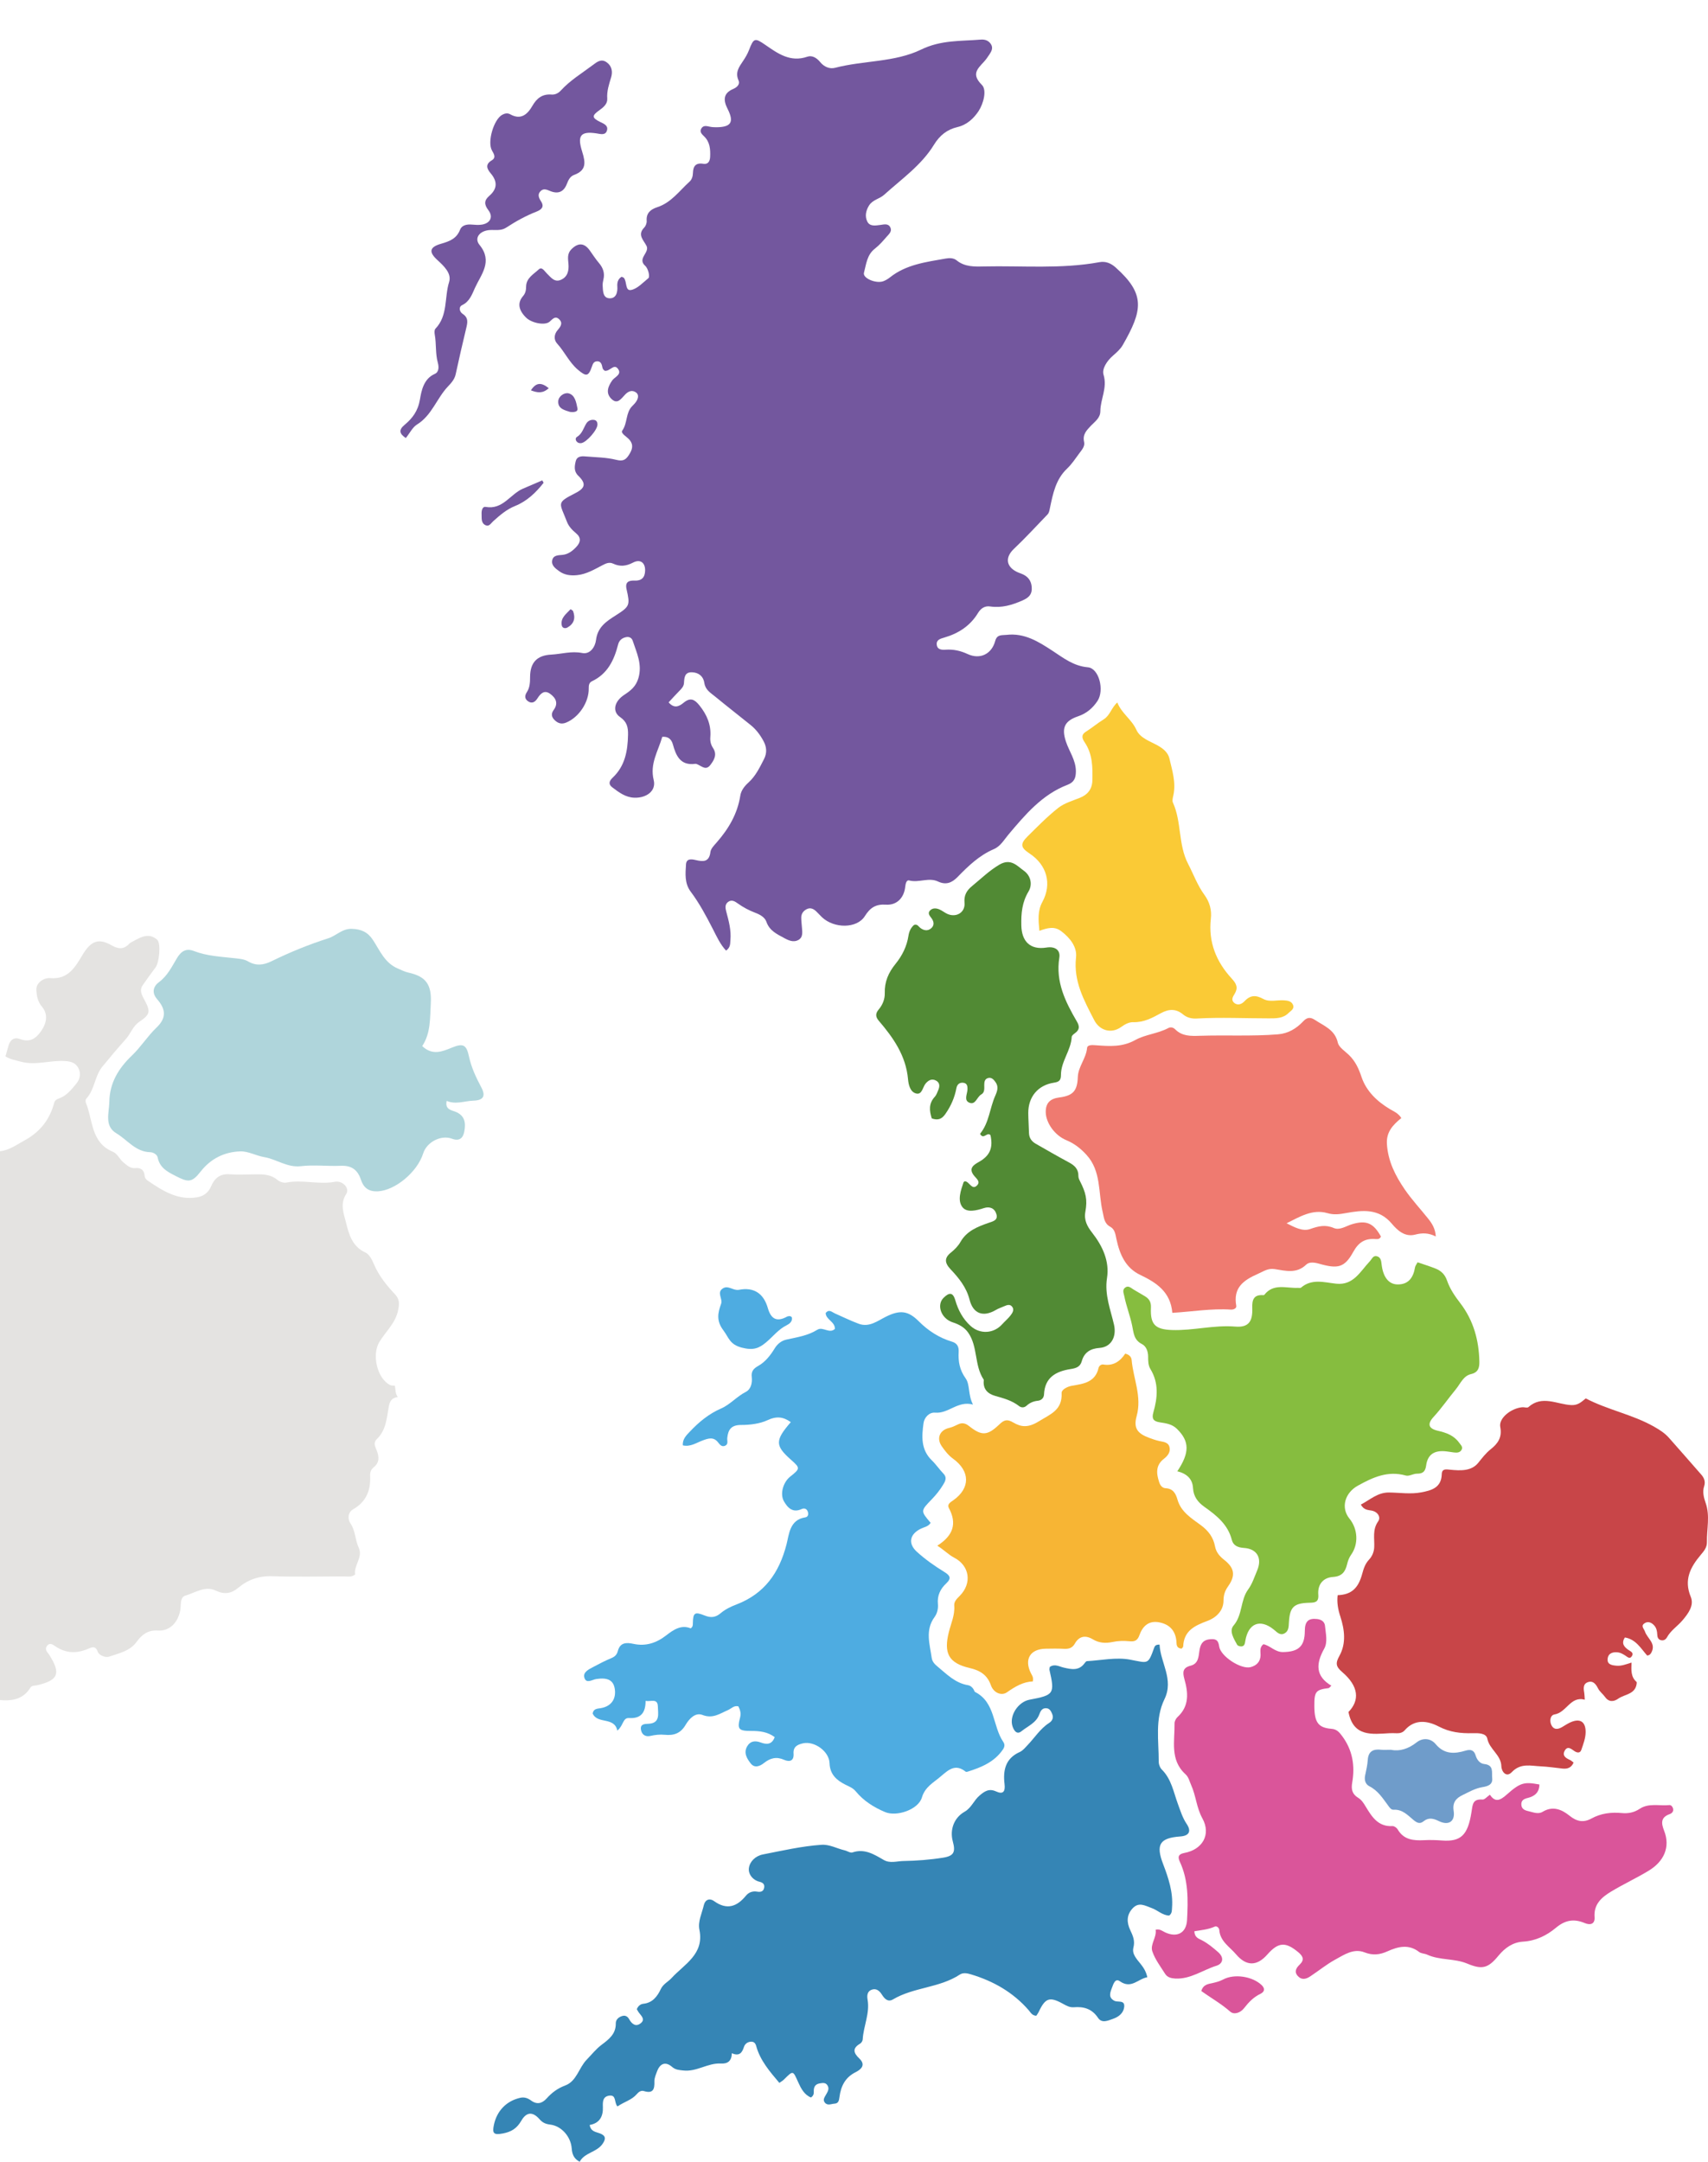 <svg xmlns="http://www.w3.org/2000/svg" viewBox="0 0 528.812 669.186">
    <path fill-rule="evenodd" clip-rule="evenodd" fill="#E4E3E1"
          d="M0 356.37c2.895-.292 5.143-2.023 7.59-3.345 4.746-2.562 7.8-6.42 9.18-11.605.233-.873.82-1.143 1.566-1.413 2.344-.85 3.832-2.78 5.324-4.596 1.146-1.39 1.466-3.19.56-4.86-.833-1.54-2.264-1.98-4.06-2.1-4.6-.31-9.13 1.47-13.792.18-1.55-.43-3.113-.65-4.678-1.62.31-1.08.628-2.17.935-3.27.53-1.89 1.755-2.79 3.634-2.08 3.04 1.15 4.94-.24 6.54-2.57 1.68-2.46 2.14-5.18.18-7.48-1.36-1.58-1.6-3.41-1.72-5.05-.19-2.53 2.61-3.93 4.2-3.78 5.95.55 8.01-3.84 10.35-7.6 2.38-3.81 4.7-4.84 8.6-2.62 1.98 1.14 3.78 1.53 5.53-.35.35-.38.88-.61 1.35-.87 2.39-1.3 4.86-2.66 7.38-.44 1.21 1.07.66 7.03-.51 8.58-1.36 1.8-2.67 3.63-3.96 5.48-1.12 1.61-.3 3.03.48 4.48 1.99 3.7 1.88 4.54-1.56 6.88-2 1.36-2.64 3.63-4.14 5.31-2.51 2.8-4.93 5.68-7.31 8.59-2.38 2.92-2.33 7.09-4.97 9.91-.23.25-.26.9-.11 1.25 2.24 5.36 1.47 12.33 8.43 15.19 1.34.55 2.08 2.43 3.33 3.39.96.75 1.96 1.76 3.42 1.63 1.81-.17 2.88.52 3.02 2.47.03.47.43 1.05.83 1.33 4.65 3.16 9.35 6.26 15.41 5.24 2.03-.34 3.53-1.47 4.35-3.44 1.06-2.52 2.81-3.9 5.74-3.68 2.36.17 4.75.06 7.12.03 2.7-.04 5.37-.2 7.68 1.73.68.57 1.89.98 2.73.81 5-1 10.03.71 15.02-.25 2.35-.46 4.72 1.96 3.52 3.79-1.99 3.04-.77 6.03-.09 8.73.89 3.61 1.9 7.53 6.06 9.39 1.16.52 2.01 2.18 2.57 3.51 1.53 3.65 3.96 6.63 6.6 9.45 1.36 1.46 1.33 2.78.98 4.67-.75 4.15-3.87 6.76-5.87 10.07-2.36 3.92-.69 11.3 3.34 13.31.42.22.99.14 1.46.2.3 1.16.04 2.28.91 3.5-2.07.34-2.51 1.44-2.82 3.25-.59 3.41-.86 7.11-3.63 9.76-1.28 1.22-.48 2.44-.05 3.57.78 2.01.85 3.76-1 5.23-.81.65-1.1 1.56-1.05 2.6.21 4.44-1.17 8.01-5.26 10.35-1.69.96-1.72 3.07-.85 4.34 1.6 2.33 1.43 5.11 2.57 7.54 1.41 2.98-1.6 5.47-1.1 8.31-1.19.92-2.43.58-3.58.58-7.34.03-14.69.19-22.02-.05-4.13-.14-7.55 1.03-10.64 3.62-2.08 1.74-4.26 2.11-6.86.86-3.37-1.63-6.41.65-9.46 1.52-1.79.51-1.27 3.05-1.6 4.65-.82 4.03-3.54 6.4-6.946 6.17-3.09-.21-4.97 1.33-6.49 3.42-2.18 3.02-5.59 3.61-8.69 4.69-.9.31-3.03-.38-3.41-1.55-.615-1.9-1.87-1.39-2.74-1.01-3.63 1.6-7.03 1.61-10.39-.68-.73-.5-1.71-1.25-2.57-.13-.77 1.01-.07 1.81.55 2.58.07.09.12.18.18.27 3.61 5.72 2.77 7.81-3.8 9.34-.72.17-1.62 0-2.06.72-2.24 3.65-5.69 4.21-9.52 3.86V356.4z"/>
    <path fill-rule="evenodd" data-id="scotland" clip-rule="evenodd" fill="#73579E"
          d="M187.194 114.695c-.594-.288-.662-.824-.775-1.355-.2-.933-.67-1.632-1.76-1.475-.86.125-1.11.783-1.38 1.566-1.08 3.15-1.77 3.22-4.37 1.01-2.68-2.28-4.09-5.53-6.42-8.09-1.06-1.16-.99-2.84.16-4.17.9-1.04 1.73-2.17.45-3.37-1.26-1.18-2.07.06-2.98.81-1.45 1.19-5.54.4-7.27-1.33-2.33-2.32-2.7-4.56-.91-6.63.79-.92.93-1.87.95-2.97.05-2.64 2.32-3.8 3.9-5.28 1.02-.97 1.8.56 2.54 1.26 1.23 1.17 2.32 2.85 4.36 1.94 2.09-.93 2.48-2.86 2.31-4.92-.14-1.62-.44-3.18.92-4.54 2.08-2.07 3.96-2 5.66.35.94 1.31 1.81 2.68 2.86 3.91 1.28 1.51 1.85 3.13 1.39 5.08-.15.63-.27 1.29-.24 1.92.09 1.61.06 3.77 1.99 3.92 2.11.17 2.69-1.71 2.55-3.67-.09-1.24.22-2.32 1.32-2.98.32.14.56.18.69.32 1.03 1.16.35 4.12 2.23 3.77 1.96-.36 3.67-2.28 5.38-3.66.31-.26.2-1.25.04-1.84-.2-.71-.51-1.51-1.03-1.98-2.54-2.29 1.46-4.08.41-6.17-.92-1.82-2.92-3.42-.71-5.68.48-.49.81-1.39.76-2.07-.2-2.46 1.3-3.59 3.24-4.22 4.35-1.4 6.87-5.07 10.04-7.93.71-.64 1.01-1.65 1.04-2.66.06-2.08.83-3.24 3.19-2.86 1.52.25 2.08-.8 2.14-2.18.09-2.31-.04-4.53-1.86-6.3-.67-.65-1.54-1.41-.84-2.5.66-1.02 1.67-.68 2.64-.49.63.13 1.29.16 1.93.16 4.65-.02 5.62-1.58 3.51-5.73-1.31-2.58-1.39-4.77 1.71-6.1 1.19-.51 2.25-1.42 1.68-2.71-1.07-2.44.16-4.1 1.38-5.91.72-1.07 1.4-2.2 1.86-3.39 1.46-3.81 1.81-3.91 5.04-1.68 3.91 2.7 7.77 5.51 13.05 3.68 1.49-.51 2.93.39 3.96 1.66 1.2 1.48 2.94 2.22 4.62 1.78 8.83-2.31 18.46-1.67 26.65-5.65 6.15-2.99 12.23-2.57 18.45-3.08 1.29-.1 2.36.26 3.1 1.33.83 1.2.24 2.28-.43 3.29-.53.81-1.1 1.62-1.75 2.32-2.06 2.22-3.82 3.85-.56 7.09 1.57 1.57.52 5.73-1.02 8.08-1.48 2.25-3.6 4.28-6.57 4.97-3.18.74-5.47 2.56-7.25 5.46-3.89 6.36-10.04 10.62-15.46 15.52-1.35 1.23-3.52 1.5-4.64 3.28-.99 1.58-1.34 3.33-.57 4.93.78 1.65 2.55 1.29 4.06 1.1 1.17-.15 2.5-.57 3.13.84.54 1.19-.49 2.03-1.17 2.81-1.13 1.3-2.28 2.63-3.63 3.68-2.5 1.92-2.69 4.85-3.4 7.47-.46 1.69 3.75 3.47 6.03 2.61.7-.27 1.37-.67 1.96-1.13 5.05-4.05 11.23-4.79 17.28-5.87 1.2-.21 2.48-.22 3.43.56 2.5 2.03 5.48 1.95 8.35 1.88 11.95-.27 23.96.86 35.84-1.322 1.96-.36 3.58.34 5.03 1.63 9.34 8.32 8.33 13.33 2.19 24.05-.73 1.27-1.93 2.31-3.06 3.298-1.83 1.6-3.43 4.04-2.87 5.87 1.24 4.08-.97 7.51-.99 11.26-.02 2.13-1.65 3.2-2.89 4.49-1.37 1.44-2.68 2.75-2.14 5.05.31 1.36-.7 2.45-1.46 3.48-1.22 1.65-2.36 3.4-3.84 4.8-3.5 3.33-4.34 7.73-5.27 12.12-.16.75-.23 1.5-.78 2.07-3.44 3.56-6.78 7.23-10.376 10.62-2.73 2.58-2.52 5.43.9 7.13.68.33 1.42.53 2.09.87 1.856.93 2.59 2.56 2.53 4.527-.06 1.85-1.24 2.73-2.89 3.46-3.22 1.42-6.42 2.37-10 1.85-1.61-.24-2.86.55-3.75 2.015-2.41 3.99-6.06 6.34-10.46 7.62-1.19.346-2.476.675-2.317 2.19.16 1.57 1.546 1.64 2.75 1.56 2.41-.16 4.58.31 6.84 1.358 3.835 1.77 7.42-.02 8.506-4.05.57-2.12 2.04-1.73 3.52-1.9 5.56-.64 9.89 2.1 14.23 4.94 3.39 2.22 6.496 4.71 10.94 5.097 3.45.3 5.177 7.09 2.99 10.41-1.456 2.2-3.37 3.86-5.96 4.74-4.33 1.46-5.21 3.67-3.81 7.88 1.01 3.04 3.05 5.68 3.07 9.13.01 2.17-.57 3.44-2.6 4.22-7.86 3.01-13.07 9.23-18.275 15.4-1.39 1.65-2.45 3.62-4.524 4.51-4.486 1.92-7.9 5.2-11.215 8.61-1.77 1.82-3.6 2.573-6.07 1.413-2.88-1.36-5.94.47-8.93-.33-.85-.23-1.12 1.03-1.22 1.95-.35 3.41-2.59 5.77-5.96 5.55-3.14-.21-4.89.91-6.54 3.54-2.44 3.89-9.49 3.9-13.27.35-.63-.59-1.18-1.26-1.81-1.84-.84-.78-1.797-1.24-2.94-.65-1.04.53-1.66 1.4-1.67 2.58-.007.965.124 1.93.194 2.9.11 1.5.48 3.207-1.14 4.08-1.45.775-2.96.125-4.31-.614-2.25-1.23-4.58-2.26-5.54-5.06-.49-1.41-2.01-2.24-3.45-2.78-1.94-.73-3.73-1.69-5.41-2.89-.88-.63-1.85-1.27-2.96-.49-1.09.77-.89 1.96-.62 2.96.78 2.93 1.59 5.83 1.3 8.91-.1 1.07.077 2.19-1.34 3.23-1.79-1.9-2.89-4.33-4.05-6.6-2.07-4.04-4.19-8.03-6.91-11.66-1.93-2.59-1.63-5.53-1.45-8.41.11-1.81 1.54-1.71 2.944-1.38 2.23.52 4.23.78 4.62-2.48.13-1.04 1.15-2.06 1.92-2.94 3.69-4.21 6.45-8.85 7.33-14.5.25-1.61 1.29-2.94 2.53-4.06 2.21-2 3.47-4.64 4.8-7.24.98-1.9.85-3.74-.13-5.57-1.03-1.927-2.32-3.65-4.03-5.02-3.66-2.946-7.36-5.83-10.99-8.81-1.38-1.13-3-2.04-3.31-4.18-.29-2.04-1.73-3.24-3.81-3.316-2.31-.08-2.39 1.64-2.5 3.35-.06 1.02-.75 1.74-1.46 2.45-1.12 1.12-2.16 2.31-3.29 3.515 1.83 2.12 3.38 1.15 4.7.07 2.06-1.68 3.36-.976 4.83.86 2.33 2.904 3.69 6.05 3.38 9.82-.1 1.21.14 2.33.84 3.38 1.33 2.01.37 3.71-.88 5.31-1.27 1.62-2.48.45-3.7-.13-.29-.14-.63-.316-.92-.28-4.58.61-5.96-2.45-6.93-6-.46-1.69-1.53-2.515-3.29-2.36-1.26 4.43-3.91 8.3-2.65 13.396.82 3.35-2.24 5.56-5.95 5.45-2.78-.08-4.84-1.67-6.9-3.23-1.27-.97-.92-1.97.13-2.96 3.84-3.61 4.67-8.28 4.77-13.28.05-2.32-.32-4.033-2.45-5.49-2.46-1.68-1.89-4.79 1.26-6.873 2.04-1.342 3.63-2.58 4.4-5.18 1.26-4.27-.53-7.83-1.76-11.57-.285-.88-1.065-1.34-2.074-1.12-1.26.27-2.12.99-2.45 2.28-1.23 4.83-3.26 9.086-8.09 11.37-.87.41-1.03 1.22-1.004 2.19.09 4.32-3.07 9.01-7 10.61-1.41.577-2.5.24-3.534-.75-1.015-.97-1.17-2-.32-3.16 1.52-2.07.65-3.74-1.08-4.99-1.78-1.29-2.94-.17-3.925 1.37-.68 1.07-1.65 1.84-2.96.91-1.1-.78-1-1.8-.32-2.84.93-1.43.97-3.07.98-4.685.03-4.46 2.14-6.67 6.53-6.9 3.19-.17 6.25-1.17 9.59-.5 2.51.504 4.04-1.926 4.293-4.02.49-4.01 3.2-5.78 6.15-7.65 4.31-2.75 4.43-3.11 3.3-8.1-.51-2.26.74-2.71 2.48-2.64 2.19.09 3.21-.96 3.27-3.06.08-2.51-1.51-3.69-3.757-2.51-2.1 1.1-4.03 1.32-6.16.31-1.21-.57-2.26-.04-3.353.53-2.48 1.29-4.91 2.75-7.79 3.04-1.986.2-3.92-.02-5.56-1.24-1.12-.82-2.46-1.75-2.14-3.35.31-1.59 1.82-1.56 3.13-1.68 1.83-.17 3.19-1.24 4.38-2.526 1.31-1.41 1.49-2.83-.14-4.18-1.18-.97-2.25-2.1-2.8-3.52-2.32-6.04-3.44-5.81 2.62-8.913 3.14-1.6 3.31-3.01.85-5.39-1.4-1.35-1.13-2.98-.75-4.52.35-1.42 1.67-1.55 2.9-1.44 3.22.28 6.51.28 9.61 1.055 2.03.505 2.91.1 3.93-1.49 1.04-1.613 1.56-3.05.2-4.7-.805-.97-2.86-2-2.234-2.87 1.667-2.34 1-5.493 3.07-7.56.527-.524 1.07-1.08 1.42-1.72.49-.9.65-1.97-.37-2.6-1.185-.74-2.28-.235-3.19.69-1.25 1.26-2.43 3.36-4.42 1.27-1.71-1.79-.89-3.8.36-5.58.794-1.133 3.08-1.83 1.805-3.585-1.32-1.81-2.53.99-4.26.556z"/>
    <path fill-rule="evenodd" data-id="south-west" clip-rule="evenodd" fill="#3585B5"
          d="M191.024 651.887c-.864-1.27-.222-3.46-2.394-3.164-1.978.273-2.043 1.835-1.974 3.47.125 2.9-.967 5.068-4.09 5.608.358 2.1 1.94 2.13 3.18 2.61 1.79.69 1.91 1.65.832 3.21-1.84 2.69-5.57 2.68-7.108 5.57-1.897-.98-2.338-2.48-2.465-4.14-.275-3.61-3.134-6.95-6.68-7.37-1.42-.17-2.35-.6-3.274-1.65-2.09-2.39-4.04-2.32-5.64.44-1.37 2.37-3.06 3.47-5.78 3.97-2.8.52-3.26-.04-2.72-2.65.9-4.31 3.83-7.42 8.16-8.4 1.31-.29 2.37.12 3.34.83 1.86 1.37 3.44.91 4.84-.64 1.61-1.79 3.38-3.12 5.73-4 3.59-1.33 4.21-5.49 6.68-8.01 1.5-1.53 2.81-3.24 4.55-4.55 2.26-1.7 4.51-3.36 4.44-6.69-.02-1.13.87-1.94 2.02-2.27 1-.28 1.68.2 2.14 1.03.87 1.55 2.12 2.45 3.64 1.15 1.41-1.2.01-2.28-.71-3.3-.24-.34-.42-.71-.58-1 .43-1.01 1.14-1.56 2.02-1.66 2.86-.3 4.33-2.27 5.41-4.56.75-1.58 2.27-2.24 3.31-3.38 3.94-4.32 10.19-7.35 8.64-14.97-.52-2.58.78-5.08 1.36-7.59.38-1.64 1.68-2.35 3.22-1.25 3.9 2.79 7.02 1.72 9.81-1.69.89-1.08 2.08-1.5 3.48-1.27 1.08.18 1.98 0 2.19-1.27.17-1.08-.48-1.55-1.43-1.78-2.21-.54-3.54-2.46-3.31-4.22.26-2.04 2-3.79 4.36-4.25 6-1.17 11.98-2.56 18.11-2.98 2.52-.17 4.77 1.16 7.16 1.71.83.19 1.77.88 2.44.65 3.76-1.27 6.68.6 9.66 2.32 1.96 1.14 4.06.38 6.04.34 4.14-.07 8.31-.38 12.39-1.04 3.35-.54 3.86-1.78 2.97-5.04-.99-3.66.41-7.35 3.67-9.19 2.08-1.17 2.84-3.48 4.57-4.96 1.57-1.35 2.95-2.32 5.18-1.3 2.15.99 2.88.04 2.6-2.29-.5-4.2.23-7.92 4.68-9.91.94-.41 1.67-1.33 2.41-2.1 2.23-2.32 3.95-5.14 6.74-6.93.99-.64 1.41-1.62.9-2.81-.35-.81-.74-1.63-1.74-1.72-1.34-.12-1.83.81-2.23 1.9-.96 2.65-3.58 3.64-5.54 5.23-1.42 1.15-2.32-.22-2.76-1.56-1.05-3.25 1.74-7.56 5.3-8.22 7.54-1.4 7.84-1.85 6.16-9.18-.07-.29.05-.63.09-.96 1.52-1.05 2.9-.12 4.33.21 2.35.54 4.71 1.06 6.45-1.37.19-.25.46-.61.71-.63 4.46-.25 9.06-1.27 13.33-.47 5.69 1.07 5.57 1.68 7.5-3.69.19-.51.45-.99 1.67-.96.26 5.6 4.48 10.78 1.53 16.86-3.03 6.25-1.76 12.92-1.79 19.44 0 .79.38 1.8.94 2.36 3 2.97 3.64 7 5 10.69.79 2.13 1.42 4.25 2.72 6.18 1.53 2.29.71 3.67-1.98 3.86-6.42.46-7.63 2.52-5.32 8.55 1.66 4.33 3.13 8.73 2.76 13.5-.06.86.04 1.73-.87 2.43-2.08-.03-3.58-1.67-5.47-2.33-1.99-.7-3.95-2.01-5.92.16-1.89 2.08-1.75 4.39-.7 6.63.84 1.79 1.55 3.33 1 5.47-.52 2.02 1.1 3.61 2.3 5.14.87 1.1 1.62 2.26 2.01 4.03-2.88.47-4.96 3.754-8.52 1.23-1.47-1.04-2.02.955-2.47 2.13-.55 1.45-1.12 2.92.77 3.92 1.08.57 3.31-.37 3.06 1.92-.21 1.84-1.64 3.03-3.345 3.63-1.59.56-3.55 1.55-4.76-.26-1.89-2.82-4.41-3.54-7.53-3.28-1.23.1-2.28-.5-3.34-1.08-4.1-2.27-5.45-1.81-7.46 2.45-.22.47-.54.89-.78 1.26-1.33-.05-1.76-1.03-2.37-1.73-4.82-5.53-10.9-8.99-17.85-11.08-1.16-.36-2.46-.6-3.47.07-6.31 4.15-14.25 3.87-20.686 7.68-1.55.92-2.6-.17-3.42-1.47-.73-1.16-1.74-2.07-3.2-1.52-1.36.5-1.457 1.84-1.247 3.03.76 4.29-1.28 8.22-1.51 12.38-.022.45-.42 1.06-.82 1.29-2.47 1.444-2.01 2.88-.23 4.58 2.12 2.01.54 3.4-1.16 4.25-3.24 1.62-4.55 4.37-4.98 7.68-.14 1.09-.31 1.98-1.52 2.05-1.02.06-2.19.73-3.03-.35-.67-.85-.07-1.63.35-2.38.53-.94 1.19-1.87.45-2.984-.59-.88-1.48-.7-2.343-.56-1.47.235-1.92 1.19-1.86 2.557.03.66-.1 1.298-.88 1.81-2.07-.85-3.09-2.82-3.93-4.69-1.66-3.7-1.53-3.75-4.42-.88-.36.37-.84.62-1.43 1.05-2.99-3.542-5.95-6.934-7.18-11.443-.23-.833-.69-1.34-1.58-1.31-1.09.035-1.91.7-2.21 1.64-.58 1.81-1.42 2.94-3.74 1.93-.06 2.39-1.25 3.31-3.41 3.19-4.03-.23-7.48 2.63-11.63 2.15-1.313-.15-2.38-.17-3.48-1.123-1.98-1.71-3.71-1.113-4.64 1.415-.37 1-.85 2.08-.82 3.11.083 2.41-.4 3.84-3.258 2.97-.92-.28-1.65.31-2.24 1-1.54 1.78-3.84 2.31-5.91 3.75z"/>
    <path fill-rule="evenodd" data-id="wales" clip-rule="evenodd" fill="#4EACE1"
          d="M191.145 535.752c-.957-4.455-6.135-1.904-7.663-5.34.296-1.5 1.433-1.458 2.505-1.637 3.222-.534 4.848-2.806 4.35-5.98-.416-2.658-2.166-3.57-5.685-3.046-1.274.18-3.076 1.52-3.69-.3-.62-1.83 1.343-2.69 2.758-3.45 1.804-.96 3.622-1.91 5.507-2.69 1.102-.46 1.744-1.02 2.058-2.22.688-2.62 2.556-2.72 4.846-2.22 3.76.82 7.08-.25 10.11-2.61 2.27-1.76 4.66-3.4 7.61-2.19.71-.52.65-1.06.66-1.6.07-3.23.56-3.62 3.65-2.38 1.92.77 3.37.65 5.01-.75 1.37-1.16 3.1-2 4.79-2.64 8.69-3.32 13.27-9.76 15.55-18.62.8-3.1.94-7.64 5.83-8.37.88-.14 1.05-1.03.73-1.84-.34-.88-1.12-1.08-1.87-.73-2.79 1.28-4.36-.41-5.51-2.44-1.28-2.28-.19-5.9 1.96-7.6 3.12-2.46 3.13-2.67.3-5.17-5.01-4.42-5.04-6.01-.11-11.7-2.35-1.64-4.35-1.94-7.29-.57-2.3 1.07-5.38 1.46-8.06 1.45-3.13-.02-4.05 1.48-4.32 3.98-.1.93.45 2.03-.77 2.49-1.01.38-1.59-.47-2.12-1.13-1.4-1.75-3.02-1.17-4.7-.56-1.96.71-3.78 2.07-6.16 1.54-.18-1.95 1.13-3.16 2.14-4.23 2.79-2.96 5.85-5.52 9.74-7.21 2.73-1.19 4.83-3.7 7.61-5.12 1.55-.79 2.05-2.7 1.84-4.57-.19-1.66.36-2.56 2.02-3.48 2.08-1.16 3.72-3.19 5.01-5.31.89-1.47 2.1-2.48 3.76-2.84 3.26-.72 6.59-1.21 9.5-3.03 1.74-1.09 3.73 1.36 5.46-.27 0-2.3-2.78-2.82-2.87-4.9 1.04-1.33 1.92-.31 2.84.1 2.46 1.08 4.87 2.27 7.39 3.21 3.26 1.21 5.82-.89 8.46-2.2 4.29-2.12 6.84-1.88 10.15 1.45 2.92 2.93 6.31 5.11 10.28 6.3 1.71.51 2.14 1.69 2.06 3.19-.16 2.97.29 5.55 2.16 8.17 1.4 1.96.68 5 2.27 8.1-4.76-1.27-7.52 2.87-11.73 2.51-1.81-.16-3.33 1.46-3.58 3.25-.56 4.08-.85 8.2 2.56 11.5 1.31 1.26 2.34 2.81 3.6 4.12 1.25 1.29.48 2.51-.14 3.53-.95 1.55-2.11 3.01-3.37 4.32-3.58 3.7-3.62 3.66-.45 7.38-.66 1.13-1.92 1.3-2.96 1.79-3.47 1.64-4.17 4.56-1.32 7.16 2.57 2.34 5.47 4.39 8.44 6.21 1.9 1.16 2.36 2.01.66 3.6-1.82 1.71-2.81 3.76-2.57 6.35.14 1.43-.21 2.93-1.01 4.02-3.01 4.08-1.51 8.39-.91 12.67.16 1.15.9 1.95 1.74 2.64 2.88 2.38 5.52 5.16 9.47 5.82.76.13 1.36.63 1.77 1.31.17.28.25.7.49.82 6.29 3.23 5.35 10.51 8.67 15.4.58.85.44 1.59-.09 2.38-2.64 3.88-6.67 5.53-10.9 6.86-.19.06-.5.11-.63.01-3.16-2.51-5.22-.67-7.7 1.45-2.27 1.95-4.88 3.25-5.85 6.53-1.1 3.76-7.79 6.04-11.41 4.52-3.55-1.5-6.66-3.48-9.11-6.45-.87-1.05-2.07-1.47-3.23-2.06-2.7-1.36-4.73-3.17-4.85-6.63-.12-3.68-4.73-6.94-8.24-6.13-1.71.39-3.05 1.04-2.9 3.19.16 2.24-1.2 2.66-2.92 1.91-2.38-1.05-4.29-.57-6.27 1.01-1.15.92-2.84 1.68-4.06.13-1.18-1.51-2.29-3.3-1.11-5.32.96-1.66 2.44-1.83 4.22-1.18 1.7.62 3.43.77 4.3-1.67-2.16-1.62-4.62-1.92-7.22-1.91-3.99.01-4.44-.52-3.48-4.21.33-1.29 0-2.31-.54-3.4-1.37-.36-2.2.71-3.24 1.16-2.5 1.08-4.68 2.75-7.88 1.5-2.25-.88-4.16 1.26-5.21 3.05-1.57 2.68-3.65 3.37-6.48 3.09-1.49-.15-2.99.02-4.49.36-1.46.33-2.61-.4-2.86-1.91-.29-1.73.99-1.81 2.28-1.86 3.79-.15 2.98-3.15 2.95-5.29-.04-2.73-2.16-1.48-3.8-1.79 0 3.715-1.5 5.524-5.13 5.306-1.93-.12-1.7 2.226-3.48 3.76z"/>
    <path fill-rule="evenodd" data-id="east-england" clip-rule="evenodd" fill="#C84548"
          d="M490.94 432.875c6.86 3.602 14.53 4.975 21.214 8.787 1.71.975 3.312 1.99 4.61 3.47 3.333 3.797 6.69 7.57 10 11.386.878 1.01 1.318 2.168.846 3.59-.573 1.72-.07 3.583.454 5.074 1.447 4.096.333 8.138.415 12.196.03 1.676-.95 2.8-1.93 3.965-3.19 3.804-5.27 7.694-3.07 12.982 1.1 2.655-.79 5.17-2.57 7.27-1.53 1.803-3.61 3.1-4.79 5.236-.39.71-1.08 1.12-1.91.89-.86-.23-1.08-.95-1.11-1.77-.03-.99-.24-1.96-.89-2.72-.85-.98-2-1.5-3.14-.67-1.12.81-.06 1.63.23 2.51.7 2.11 3.44 3.59 2.04 6.37-.25.49-.51.94-1.36 1.05-1.91-2.14-3.47-5.04-6.9-5.6-1.16 1.78-.3 2.88 1.06 3.83.68.48 1.79.87 1.12 1.93-.7 1.11-1.44.2-2.16-.23-.63-.38-1.33-.8-2.04-.9-1.49-.22-3.03.11-3.3 1.8-.32 1.94 1.29 2.19 2.75 2.31 1.52.13 2.92-.43 4.63-.97-.08 2.28-.25 4.42 1.52 5.96.12.1.09.42.06.63-.47 3.3-3.75 3.19-5.74 4.61-1.23.87-2.82 1.16-4-.5-.68-.95-1.71-1.7-2.22-2.72-.72-1.43-1.63-2.49-3.22-1.88-1.49.58-1.26 2.06-1.03 3.38.09.52.08 1.06.15 2.01-4.46-1.2-5.61 3.96-9.37 4.57-1.41.23-1.64 2.27-.8 3.6.78 1.23 2.03.96 3.16.3.74-.43 1.46-.92 2.23-1.3 3.11-1.54 5.05-.57 5.05 2.83 0 1.86-.73 3.77-1.35 5.57-.37 1.05-1.34.89-2.16.32-.98-.68-2.1-1.68-2.97-.1-.86 1.57.37 2.31 1.65 2.88.36.16.66.47 1.1.8-.72 1.64-1.93 2.01-3.44 1.85-2.25-.24-4.5-.59-6.75-.69-3.09-.14-6.2-1.09-8.95 1.8-1.68 1.77-3.17-.14-3.22-1.8-.11-3.59-3.67-5.22-4.35-8.55-.36-1.76-2.77-1.75-4.52-1.71-3.68.1-7.08-.27-10.55-2.08-3.36-1.74-7.37-2.44-10.52 1.19-.59.68-1.44.93-2.35.91-.75-.01-1.51-.06-2.26-.02-5.51.31-11.28 1.22-12.79-6.56 3.55-3.64 3.17-8-1.95-12.37-1.99-1.71-2.11-2.75-.86-5 2.16-3.88 1.6-8.15.28-12.22-.71-2.18-1.1-4.32-.82-6.57 4.2-.17 6.39-2.04 7.63-6.72.43-1.6.93-3.06 2.09-4.29.99-1.05 1.53-2.43 1.6-3.82.14-2.72-.63-5.42 1.23-8.04.88-1.25-.09-2.93-1.99-3.31-1.14-.23-2.42-.12-3.38-1.87 2.82-1.45 5.16-3.78 8.73-3.74 3.34.04 6.69.59 10.01-.05 3.16-.6 6.2-1.44 6.31-5.62.05-1.77 1.35-1.51 2.61-1.38 3.15.31 6.57.49 8.69-2.14 1.21-1.5 2.35-3.01 3.85-4.2 2.24-1.77 3.59-3.69 2.96-6.9-.52-2.67 3.25-5.76 6.8-6.1.64-.06 1.54.29 1.9-.03 4.25-3.81 8.86-.86 13.26-.64 2.07.11 3.12-.93 4.41-1.98z"/>
    <path fill-rule="evenodd" data-id="south-east" clip-rule="evenodd" fill="#DA559A"
          d="M412.24 521.758c-.45.418-.66.783-.91.814-4 .5-4.438 1.06-4.394 5.738.048 4.89 1.242 6.544 5.29 6.856 1.64.127 2.384 1.006 3.275 2.196 3.28 4.378 4.07 9.266 3.15 14.48-.36 2.063.01 3.568 1.85 4.68 1.04.628 1.69 1.648 2.3 2.674 1.93 3.188 3.86 6.34 8.34 6.084.52-.03 1.29.515 1.58 1.007 1.88 3.252 4.88 3.52 8.16 3.358 1.83-.093 3.68-.05 5.51.09 5.92.454 8.07-1.652 9.18-8.737.39-2.45.34-4.156 3.44-3.937.66.05 1.38-.88 2.28-1.5 1.73 2.65 3.33 1.63 5.32-.13 4.14-3.66 5.32-3.88 9.99-3.03 0 2.44-1.43 3.64-3.6 4.17-1.16.28-2.07.73-1.98 2.1.08 1.34 1.09 1.75 2.19 1.99 1.46.33 3.01 1.04 4.41.19 3.15-1.92 5.95-.69 8.29 1.2 2.27 1.83 4.33 2.24 6.8.89 2.95-1.62 6.09-2.01 9.4-1.7 1.96.19 3.8-.14 5.54-1.3 2.81-1.87 6.1-.86 9.18-1.16.54-.05.97.42 1.14.99.27.92-.29 1.54-1 1.79-2.8 1.01-2.69 2.74-1.75 5.14 2.02 5.14-.11 9.57-4.79 12.4-3.79 2.29-7.8 4.15-11.57 6.42-2.91 1.75-5.47 3.89-5.17 7.93.17 2.21-1.37 2.56-3.04 1.85-3.31-1.39-6.04-.95-8.89 1.43-2.87 2.41-6.25 4.08-10.23 4.32-3.15.19-5.6 1.93-7.62 4.38-3.15 3.82-4.97 4.37-9.61 2.43-4.02-1.69-8.52-.97-12.48-2.8-.77-.35-1.79-.31-2.43-.8-3.23-2.52-6.56-1.68-9.78-.23-2.41 1.09-4.57 1.34-7.13.34-3.37-1.32-6.28.71-9.05 2.22-2.73 1.49-5.17 3.5-7.78 5.22-1.25.83-2.62 1.21-3.81-.09-1.29-1.4-.49-2.56.6-3.62 1.48-1.44.97-2.55-.44-3.74-3.96-3.32-6.21-3.2-9.62.67-3.24 3.68-6.52 3.68-9.71-.08-1.97-2.32-4.91-3.98-5.17-7.52-.05-.65-.77-1.32-1.4-1.04-2.02.91-4.23 1.1-6.31 1.44.05 1.97 1.36 2.29 2.36 2.81 1.85.96 3.39 2.26 4.94 3.61 2.1 1.82 1.45 3.67-.47 4.26-4.25 1.32-8.03 4.22-12.78 3.96-1.29-.08-2.42-.38-3.09-1.43-1.44-2.27-3.14-4.5-3.98-6.99-.73-2.19 1.42-4.35 1.02-6.69 1.32-.32 2.08.42 2.93.81 3.71 1.73 6.59.2 6.8-3.81.33-6.14.46-12.3-2.25-18.08-.74-1.59-.31-2.36 1.44-2.69 5.55-1.03 8.34-5.66 5.55-10.72-1.83-3.33-1.97-6.95-3.45-10.24-.53-1.18-.79-2.51-1.77-3.4-4.9-4.45-3.3-10.3-3.39-15.77-.01-.66.44-1.5.95-1.97 3.68-3.39 3.28-7.56 2.1-11.71-.61-2.18-.5-3.54 1.91-4.15 2.43-.61 2.46-2.74 2.74-4.64.28-1.85.88-3.25 3.08-3.52 1.83-.22 2.76.08 3.03 2.17.41 3.09 6.8 7.22 9.75 6.43 1.8-.48 3.01-1.62 3.07-3.68.03-1.13-.41-2.41.88-3.41 2.11.42 3.58 2.46 6.07 2.43 4.76-.06 6.74-1.76 6.75-6.51.01-2.99 1.08-4.02 3.8-3.72 1.35.15 2.35.85 2.46 2.16.21 2.35.89 4.97-.25 7.01-2.58 4.64-2.81 8.53 2.32 11.54z"/>
    <path fill-rule="evenodd" data-id="yorkshire" clip-rule="evenodd" fill="#EF7A70"
          d="M433.794 346.154c-2.57 2.117-4.646 4.288-4.392 8.06.36 5.32 2.63 9.757 5.49 13.942 2.18 3.193 4.857 6.047 7.275 9.08 1.19 1.492 2.227 3.08 2.365 5.532-2.245-1.17-4.25-1.138-6.394-.58-3.21.832-5.508-1.35-7.236-3.4-4.052-4.805-9.14-4.174-14.267-3.255-1.95.35-3.624.59-5.624.012-4.66-1.353-8.58 1.11-12.67 3.128 2.38 1.2 4.91 2.62 7.29 1.784 2.57-.9 4.69-1.43 7.33-.312 1.85.78 3.75-.61 5.59-1.165 4.44-1.34 6.66-.414 8.99 3.78-.27.775-.93.862-1.58.807-3.24-.273-5.29.896-6.97 3.95-2.69 4.88-4.74 5.337-10.53 3.692-1.42-.41-3.09-.66-4.05.27-3 2.89-6.42 1.9-9.76 1.38-2.09-.33-3.39.69-5.16 1.46-4.6 2.02-7.73 4.33-6.73 9.92.14.77-.85 1.21-1.67 1.16-6.02-.4-11.98.64-18.13 1-.54-6.5-4.93-9.36-9.95-11.75-4.6-2.19-6.36-6.46-7.35-11.05-.33-1.55-.47-3.05-1.92-3.85-1.9-1.04-1.92-2.76-2.35-4.59-1.4-5.96-.39-12.64-5.02-17.68-1.77-1.94-3.76-3.51-6.21-4.52-3.68-1.52-6.33-5.43-6.39-8.64-.05-3.05 1.54-4.25 4.25-4.6 4.21-.54 5.53-2.06 5.68-6.3.12-3.24 2.56-5.75 2.87-9 .11-1.1 1.73-.91 2.84-.84 4.15.29 8.03.63 12.16-1.67 2.99-1.67 6.93-1.94 10.18-3.68.72-.39 1.56-.14 2.11.42 2.15 2.16 4.85 2.08 7.57 1.99 8.07-.27 16.15.2 24.21-.45 3.23-.26 5.73-1.79 7.85-4.04 1.18-1.25 2.23-1.36 3.66-.4 2.81 1.87 6.14 2.99 7.05 7.01.33 1.45 2.18 2.6 3.42 3.8 1.99 1.92 3.04 4.19 3.93 6.86 1.47 4.36 4.82 7.56 8.81 9.94 1.18.7 2.52 1.19 3.5 2.74z"/>
    <path fill-rule="evenodd" data-id="east-midlands" clip-rule="evenodd" fill="#86BD3F"
          d="M364.453 455.527c3.97-5.886 3.824-9.414-.086-13.232-1.534-1.497-3.436-1.707-5.336-2.012-1.9-.307-2.52-1.076-1.93-3.105 1.3-4.53 1.71-9.07-.93-13.396-.68-1.115-.7-2.477-.7-3.78.01-1.627-.58-3.252-1.9-3.923-2.57-1.31-2.56-3.44-3.07-5.83-.63-3-1.79-5.92-2.4-8.97-.19-.95-.71-1.96.25-2.69 1-.77 1.81.13 2.62.6 1.12.65 2.22 1.34 3.35 1.98 1.43.81 2.11 1.82 2.02 3.65-.25 5.25 1.38 6.72 6.5 6.9 6.57.23 12.98-1.61 19.62-1.06 4.05.33 5.4-1.53 5.25-5.65-.09-2.59.38-4.3 3.41-4.08.1 0 .26-.02.31-.09 2.86-3.68 6.83-2 10.41-2.17.33-.02.76.1.96-.06 3.36-2.88 7.17-1.63 10.88-1.23 5.39.58 7.47-3.82 10.4-6.91.66-.69 1-1.86 2.16-1.6 1.25.28 1.4 1.44 1.52 2.57.44 3.83 2.15 6.13 4.92 6.17 3.43.05 4.91-2.17 5.42-5.29.08-.48.46-.92.79-1.56 1.9.65 3.73 1.21 5.5 1.91 1.75.69 2.96 1.79 3.64 3.78.87 2.52 2.41 4.79 4.07 6.94 4.09 5.33 5.79 11.48 5.92 18.12.03 1.83-.31 3.33-2.56 3.85-2.42.55-3.31 2.99-4.72 4.7-2.33 2.82-4.4 5.85-6.89 8.56-2.03 2.2-1.59 3.62 1.33 4.29 2.61.6 4.98 1.44 6.59 3.71.48.68 1.3 1.31.69 2.27-.54.85-1.45.83-2.33.73-.96-.11-1.92-.31-2.89-.38-3.28-.23-5.22 1.1-5.68 4.33-.26 1.9-.95 2.64-2.85 2.62-1.15-.01-2.44.87-3.45.58-5.59-1.57-10.18.53-14.92 3.17-3.89 2.16-5.34 6.74-2.53 10.18 2.61 3.2 2.85 7.89.49 11.19-.65.91-.98 1.9-1.24 2.95-.55 2.27-1.55 3.72-4.33 3.9-3.15.21-4.83 2.37-4.58 5.51.19 2.37-1.1 2.44-2.73 2.48-4.84.12-6.08 1.29-6.36 6.03-.08 1.3-.04 2.72-1.34 3.44-1.44.79-2.36-.38-3.37-1.19-4.22-3.39-7.87-1.94-8.79 3.5-.13.77-.2 1.6-1.12 1.73-.45.06-1.22-.16-1.41-.5-1.04-1.87-2.55-4.29-1.12-5.95 2.85-3.32 2.07-7.84 4.54-11.2 1.25-1.7 1.92-3.84 2.76-5.82 1.64-3.85-.01-6.75-4.09-7.01-1.84-.12-3.29-.72-3.74-2.48-1.21-4.78-4.74-7.58-8.455-10.21-2.07-1.46-3.41-3.21-3.56-5.82-.15-2.81-1.85-4.44-4.79-5.21z"/>
    <path fill-rule="evenodd" data-id="northern-ireland" clip-rule="evenodd" fill="#AFD5DB"
          d="M130.715 323.812c3.18 3.034 6.24 1.693 9.177.494 3.518-1.436 4.522-.932 5.318 2.783.724 3.37 2.187 6.47 3.803 9.51 1.443 2.72.655 4.02-2.467 4.12-2.74.09-5.416 1.28-8.253.07-.563 2.58 1.34 2.85 2.538 3.29 3.2 1.18 3.44 3.64 2.89 6.32-.38 1.89-1.49 2.96-3.78 2.1-3.41-1.28-7.81 1.05-8.9 4.49-1.87 5.95-8.78 11.51-14.01 11.79-2.96.15-4.48-1.15-5.29-3.6-1.03-3.11-2.96-4.45-6.28-4.3-4.09.18-8.24-.36-12.29.12-4.27.5-7.5-2.15-11.35-2.8-2.51-.42-4.98-1.87-7.44-1.78-4.89.16-9.13 2.23-12.26 6.24-2.76 3.54-3.9 3.34-7.75 1.37-2.7-1.38-4.92-2.57-5.57-5.77-.19-.91-1.4-1.57-2.31-1.59-4.54-.1-7.04-3.81-10.45-5.84-3.83-2.27-2.24-6.37-2.19-9.79.09-5.82 2.85-10.34 6.99-14.29 2.78-2.65 4.81-5.98 7.64-8.68 3.07-2.92 2.89-5.64.19-8.73-1.83-2.1-1.16-4.05.54-5.31 2.65-1.96 3.98-4.77 5.55-7.39 1.34-2.23 2.87-3.18 5.29-2.24 4.08 1.58 8.4 1.75 12.66 2.23 1.42.16 2.88.27 4.05.96 2.53 1.47 4.81 1.19 7.34-.05 5.68-2.78 11.51-5.16 17.55-7.09 2.45-.78 4.27-3.02 7.3-2.92 2.9.09 4.92 1.03 6.49 3.41 2.17 3.28 3.64 7.13 7.7 8.86 1.08.46 2.15 1.02 3.28 1.27 5.61 1.22 7.27 3.86 6.95 9.61-.25 4.56-.01 9.1-2.61 13.08z"/>
    <path fill-rule="evenodd" data-id="north-west" clip-rule="evenodd" fill="#518A34"
          d="M298.47 365.684c.21.017.437-.007.63.062 1.162.42 1.937 2.728 3.422 1.188 1.19-1.235-.394-2.197-1.126-3.227-1.472-2.062-.006-3.082 1.634-3.997 3.45-1.922 4.498-4.357 3.63-8.312-.994-1.04-1.896 1.114-2.936.023-.068-.11-.315-.4-.27-.46 2.8-3.43 2.968-7.9 4.674-11.74.674-1.52 1.09-2.82.11-4.22-.546-.78-1.243-1.62-2.385-1.27-.987.31-1.116 1.21-1.117 2.12 0 1.09.17 2.34-.92 2.94-1.36.75-1.757 3.34-3.668 2.57-1.812-.73-.672-2.65-.614-4.07.044-1.07-.086-2.01-1.382-2.12-1.16-.1-1.843.6-2.04 1.67-.544 2.91-1.68 5.5-3.386 7.96-1.15 1.66-2.302 2.07-4.24 1.42-.747-2.34-1.013-4.61.94-6.71.493-.53.735-1.31 1.04-2 .532-1.21.57-2.4-.77-3.06-1.246-.61-2.256-.04-3.115.97-.92 1.1-1.07 3.46-2.84 3.1-1.97-.41-2.46-2.79-2.61-4.46-.65-7.28-4.56-12.83-9.08-18.11-1.05-1.24-.99-2.27-.02-3.43 1.24-1.46 1.95-3.25 1.9-5.06-.1-3.54 1.13-6.37 3.33-9.08 2.04-2.51 3.51-5.41 4.01-8.73.19-1.25.72-2.49 1.73-3.33 1.03-.37 1.38.51 1.94.93 1.08.81 2.25 1.01 3.28.17 1.09-.88 1.01-2.05.19-3.17-.56-.77-1.39-1.58-.34-2.52.82-.73 1.86-.59 2.76-.22.89.37 1.65 1.04 2.53 1.42 2.77 1.19 5.52-.52 5.26-3.44-.21-2.36.65-3.83 2.39-5.25 2.74-2.24 5.22-4.69 8.35-6.55 3.61-2.14 5.55.37 7.67 1.88 2.03 1.45 2.75 4.17 1.4 6.41-2 3.34-2.3 6.74-2.22 10.5.11 4.92 2.72 7.64 7.77 6.84 2.81-.45 4.36.88 3.99 3.15-1.19 7.49 1.89 13.66 5.43 19.73.88 1.51.87 2.55-.54 3.59-.42.31-1.03.77-1.05 1.18-.21 4.2-3.34 7.59-3.33 11.79.01 1.77-.69 2.16-2.22 2.4-4.91.76-7.92 4.39-7.9 9.38.01 2.05.18 4.09.22 6.14.03 1.58.81 2.65 2.12 3.39 3.41 1.94 6.8 3.91 10.25 5.76 1.76.94 2.98 2.08 2.93 4.24-.01.51.23 1.05.47 1.52 1.84 3.61 2.37 5.73 1.69 9.49-.48 2.64.56 4.54 2.08 6.49 3.22 4.11 5.44 8.83 4.62 14.03-.81 5.19 1.09 9.75 2.17 14.49.82 3.6-.77 6.9-4.5 7.17-2.84.2-4.73 1.39-5.49 4.12-.51 1.85-1.94 2.18-3.45 2.42-4.59.72-8 2.6-8.24 7.89-.05 1.06-.82 1.81-1.9 1.92-1.35.14-2.48.61-3.48 1.52-.72.67-1.63.69-2.38.1-2.19-1.71-4.78-2.39-7.38-3.13-2.3-.66-3.75-2.09-3.52-4.71.01-.11.04-.24-.01-.32-2.96-4.41-1.75-10.23-4.82-14.57-1.13-1.59-2.76-2.52-4.74-3.15-3.69-1.18-5.11-5.45-2.83-7.64 1.65-1.59 2.84-1.85 3.61.83.88 3.03 2.35 5.79 4.75 7.94 2.94 2.63 7.17 2.35 9.78-.58.86-.96 1.88-1.78 2.64-2.81.55-.73 1.16-1.71.37-2.65-.68-.8-1.57-.45-2.39-.1-.89.38-1.82.7-2.65 1.19-3.85 2.24-6.97 1.21-8.1-3.21-.98-3.87-3.34-6.72-5.9-9.44-1.84-1.96-1.93-3.48.1-5.12 1.2-.96 2.26-2.03 3.01-3.35 1.93-3.37 5.23-4.66 8.63-5.85 1.29-.46 3.04-.76 2.48-2.7-.53-1.84-2.07-2.48-3.87-1.89-2.33.76-5.27 1.5-6.66-.3-1.6-2.08-.52-5.13.35-7.69.03-.08.16-.13.25-.19z"/>
    <path fill-rule="evenodd" data-id="west-midlands" clip-rule="evenodd" fill="#F7B534"
          d="M290.278 478.423c4.85-3.085 6.053-6.793 3.534-11.533-.68-1.28.47-1.85 1.38-2.5 5.25-3.745 5.21-8.967-.12-12.838-1.437-1.045-2.498-2.422-3.467-3.808-1.762-2.514-.646-5.045 2.233-5.712.926-.215 1.824-.626 2.68-1.055 1.322-.663 2.35-.45 3.532.487 3.867 3.066 5.636 3.03 9.34-.51 1.5-1.435 2.435-1.733 4.355-.592 2.47 1.468 4.66 1.61 7.828-.344 3.748-2.312 7.358-3.504 7.113-8.816-.046-.994 1.658-1.966 3.243-2.235 3.48-.594 7.19-1.057 8.19-5.505.14-.638.82-1.175 1.47-1.064 3.17.54 5.3-1.1 6.79-3.37 1.43.354 1.91 1.165 1.99 1.988.5 5.767 3.23 11.26 1.55 17.33-1.05 3.785.26 5.428 3.94 6.775 1 .37 2.02.73 3.07.96 1.27.28 2.74.33 3.14 1.83.42 1.54-.54 2.77-1.65 3.62-2.67 2.04-2.42 4.56-1.53 7.28.32.98.92 1.82 2 1.88 2.29.11 3.13 1.63 3.66 3.49 1.09 3.88 4.36 5.82 7.27 7.97 2.31 1.71 3.84 3.75 4.36 6.53.34 1.82 1.42 3.07 2.82 4.17 3.19 2.51 3.63 4.81 1.22 8.22-1.01 1.43-1.4 2.72-1.41 4.44-.02 3.23-2.47 5.32-4.92 6.23-4.02 1.5-7.35 3.04-7.57 7.92-.01.27-.37.51-.5.69-1.77-.19-1.49-1.43-1.61-2.45-.35-3.2-2.17-5.08-5.28-5.69-3.27-.64-5.16 1.18-6.15 3.95-.6 1.68-1.44 2.07-3.12 1.9-1.69-.17-3.48-.13-5.14.22-2.24.47-4.25.35-6.22-.84-2.24-1.34-4.21-.97-5.5 1.32-.85 1.5-2 1.73-3.51 1.64-1.83-.1-3.67-.05-5.51-.03-4.83.07-6.76 3.25-4.6 7.59.33.67.88 1.24.58 2.55-2.95.08-5.46 1.58-8.03 3.37-1.62 1.13-4.1.21-4.94-2.2-1.12-3.18-3.3-4.58-6.6-5.34-6.52-1.52-8.06-4.59-6.41-11.16.68-2.69 1.9-5.27 1.66-8.18-.1-1.24.84-2.12 1.7-2.99 3.86-3.89 3.09-9.33-1.73-11.83-1.84-.96-3.16-2.43-5.21-3.7z"/>
    <path fill-rule="evenodd" data-id="north-east" clip-rule="evenodd" fill="#FACA36"
          d="M321.8 288.116c-.32-3.377-.577-6.143.92-8.9 3.037-5.593 1.414-11.464-3.952-15-2.792-1.838-2.99-2.963-.616-5.31 3.067-3.03 6.1-6.14 9.473-8.802 1.88-1.483 4.395-2.203 6.683-3.12 2.486-.996 3.833-2.733 3.898-5.392.1-4.088.077-8.147-2.354-11.76-.72-1.07-1.305-2.273.327-3.307 1.9-1.21 3.65-2.68 5.57-3.87 1.93-1.194 2.33-3.56 4.18-5.195 1.33 3.396 4.44 5.216 5.9 8.456 1.16 2.592 4.25 3.535 6.66 4.885 1.73.98 3.15 2.21 3.56 3.96.87 3.74 2.11 7.5 1.23 11.45-.16.72-.41 1.62-.14 2.22 2.75 6.03 1.58 12.96 4.71 18.99 1.67 3.22 2.91 6.68 5.08 9.64 1.61 2.21 2.26 4.69 1.96 7.33-.82 7.26 1.69 13.37 6.49 18.56 1.51 1.64 2 2.87.84 4.76-.48.79-1.13 1.77-.19 2.65 1.14 1.08 2.49.42 3.2-.35 1.87-2.01 3.56-2.05 5.93-.76 1.89 1.03 4.25.26 6.39.41 1.11.08 2.26.23 2.75 1.35.58 1.33-.7 1.9-1.4 2.61-1.69 1.69-3.98 1.62-6.08 1.62-7.43 0-14.86-.36-22.29.05-1.56.09-3.03-.25-4.25-1.27-2.22-1.86-4.49-1.68-6.88-.37-2.65 1.45-5.29 2.87-8.49 2.77-1.4-.04-2.63.66-3.83 1.52-3.01 2.14-6.63 1.11-8.31-2.16-3.13-6.1-6.46-12.01-5.62-19.41.36-3.21-1.83-6.02-4.58-8.11-2.12-1.61-4.2-1.05-6.84-.09z"/>
    <path fill-rule="evenodd" data-id="scotland" clip-rule="evenodd" fill="#73579E"
          d="M125.75 135.666c-2.183-1.406-2.35-2.59-.5-4.14 2.468-2.07 4.15-4.256 4.78-7.922.418-2.45 1.074-6.33 4.558-7.845 1.4-.61 1.297-2.28.964-3.49-.788-2.85-.428-5.8-.943-8.66-.11-.6-.15-1.49.2-1.85 3.93-4.08 2.74-9.68 4.24-14.47.83-2.66-1.61-4.94-3.63-6.79-2.72-2.49-2.48-4 1.13-5.04 2.59-.75 4.8-1.54 5.89-4.35.54-1.4 2.08-1.72 3.61-1.59 1.07.08 2.18.19 3.22 0 2.56-.46 3.5-2.4 1.93-4.46-1.34-1.77-1.33-3.03.27-4.41 2.53-2.19 2.6-4.46.44-7.01-1.11-1.31-1.8-2.74.34-4 1.4-.83.71-1.93.07-3.05-1.51-2.65.54-9.6 3.16-11.05.81-.45 1.68-.61 2.48-.16 3.34 1.88 5.37-.01 6.86-2.59 1.38-2.41 3.1-3.74 5.96-3.52 1.09.08 2.09-.4 2.87-1.26 2.87-3.14 6.5-5.32 9.86-7.85 1.35-1.01 2.65-2.08 4.34-.86 1.62 1.16 1.88 2.92 1.36 4.65-.65 2.16-1.37 4.23-1.2 6.59.11 1.58-1.12 2.65-2.43 3.58-2.42 1.7-2.33 2.38.28 3.65 1.11.53 2.42 1.08 2.1 2.47-.4 1.78-2.02 1.25-3.24 1.06-5.23-.82-5.96.93-4.47 5.66 1.07 3.42 1.32 5.79-2.55 7.21-1.14.41-1.73 1.54-2.17 2.7-.92 2.46-2.65 3.29-5.13 2.29-1.02-.41-2.05-.95-3-.03-1.1 1.06-.55 2.17.12 3.22 1.16 1.8-.07 2.63-1.44 3.17-3.32 1.3-6.41 3.02-9.38 4.96-1.59 1.03-3.34.63-5.04.73-3.13.19-4.94 2.47-3.19 4.61 4.2 5.14.46 9.15-1.42 13.31-.87 1.91-1.62 4.2-3.95 5.32-1.2.58-.84 2.06.14 2.71 1.91 1.25 1.5 2.8 1.08 4.55-1.13 4.71-2.22 9.43-3.24 14.16-.34 1.59-1.43 2.76-2.39 3.77-3.49 3.68-4.98 8.95-9.59 11.78-1.36.84-2.17 2.58-3.44 4.16z"/>
    <path fill-rule="evenodd" data-id="london" clip-rule="evenodd" fill="#6F9CCA"
          d="M430.79 541.696c2.552.483 5.25-.302 7.82-2.338 1.86-1.474 4.344-1.307 5.89.552 2.64 3.177 5.804 3.053 9.178 2.034 1.715-.52 2.708-.17 3.216 1.535.402 1.35 1.34 2.45 2.634 2.59 3.09.32 2.272 2.62 2.47 4.39.24 2.13-1.642 2.53-2.958 2.75-2.322.38-4.253 1.52-6.275 2.5-1.972.95-3.107 2.27-2.7 4.85.517 3.28-1.553 4.65-4.552 3.19-1.692-.83-3.177-1.24-4.79.06-1.148.93-2.06.44-3.118-.44-1.783-1.48-3.433-3.32-6.135-3.15-.793.05-1.273-.73-1.727-1.35-1.65-2.23-3.134-4.58-5.76-5.91-1.234-.63-1.633-1.92-1.328-3.36.332-1.58.71-3.16.812-4.76.175-2.74 1.7-3.47 4.136-3.19.848.09 1.717.01 3.186.01z"/>
    <path fill-rule="evenodd" data-id="wales" clip-rule="evenodd" fill="#4EACE1"
          d="M245.168 407.755c.277 1.34-.81 2.09-1.62 2.49-2.586 1.284-4.27 3.555-6.402 5.328-2.184 1.817-3.932 2.52-7.473 1.6-3.787-.984-4.004-3.1-5.696-5.337-2.26-2.99-1.744-5.393-.71-8.245.56-1.55-1.464-3.48.543-4.76 1.667-1.06 3.224.78 4.975.44 4.704-.92 7.67 1.21 8.942 5.65.98 3.42 2.788 4.39 5.95 2.65.26-.14.62-.16.928-.15.18.01.35.21.563.35z"/>
    <path fill-rule="evenodd" data-id="south-east" clip-rule="evenodd" fill="#DA559A"
          d="M371.938 616.326c.608-2.043 2.152-2.156 3.45-2.446 1.168-.262 2.273-.566 3.337-1.128 3.428-1.81 8.942-.98 11.812 1.674 1.238 1.146 1 2.16-.328 2.797-2.13 1.02-3.63 2.613-5.04 4.428-1.1 1.43-3.08 2.12-4.29 1.06-2.8-2.46-6.04-4.29-8.96-6.38z"/>
    <path fill-rule="evenodd" data-id="scotland" clip-rule="evenodd" fill="#73579E"
          d="M168.308 149.448c-2.382 3.047-5.18 5.712-8.808 7.173-2.698 1.09-4.754 2.89-6.822 4.75-.705.64-1.246 1.75-2.374 1.2-1.425-.69-1.134-2.16-1.2-3.43-.054-1.04.215-2.41 1.283-2.22 5.265.93 7.555-3.9 11.43-5.61 2.018-.88 4.05-1.74 6.078-2.61l.413.76zm16.667-18.058c.055 1.64-3.403 5.584-5.034 5.787-.58.073-1.06-.088-1.41-.517-.38-.47-.4-1.104.1-1.406 1.59-.96 2-2.665 2.86-4.106.49-.822 1.41-1.33 2.46-1.16.75.12 1.02.696 1.04 1.402zm-8.488-3.88c-1.633-.525-3.75-.96-3.657-3.247.068-1.64 1.914-2.827 3.228-2.493 2 .51 2.362 2.867 2.728 4.63.235 1.142-1.16 1.26-2.3 1.11zm.16 61.06c.59.416.723.458.754.54.84 2.17.37 3.94-1.69 5.125-.77.444-1.63.185-1.79-.667-.42-2.37 1.4-3.482 2.73-4.998zm-6.747-68.402c-1.857 1.696-3.473 1.444-5.53.667 1.62-2.49 3.23-2.528 5.53-.667z"/>
</svg>
